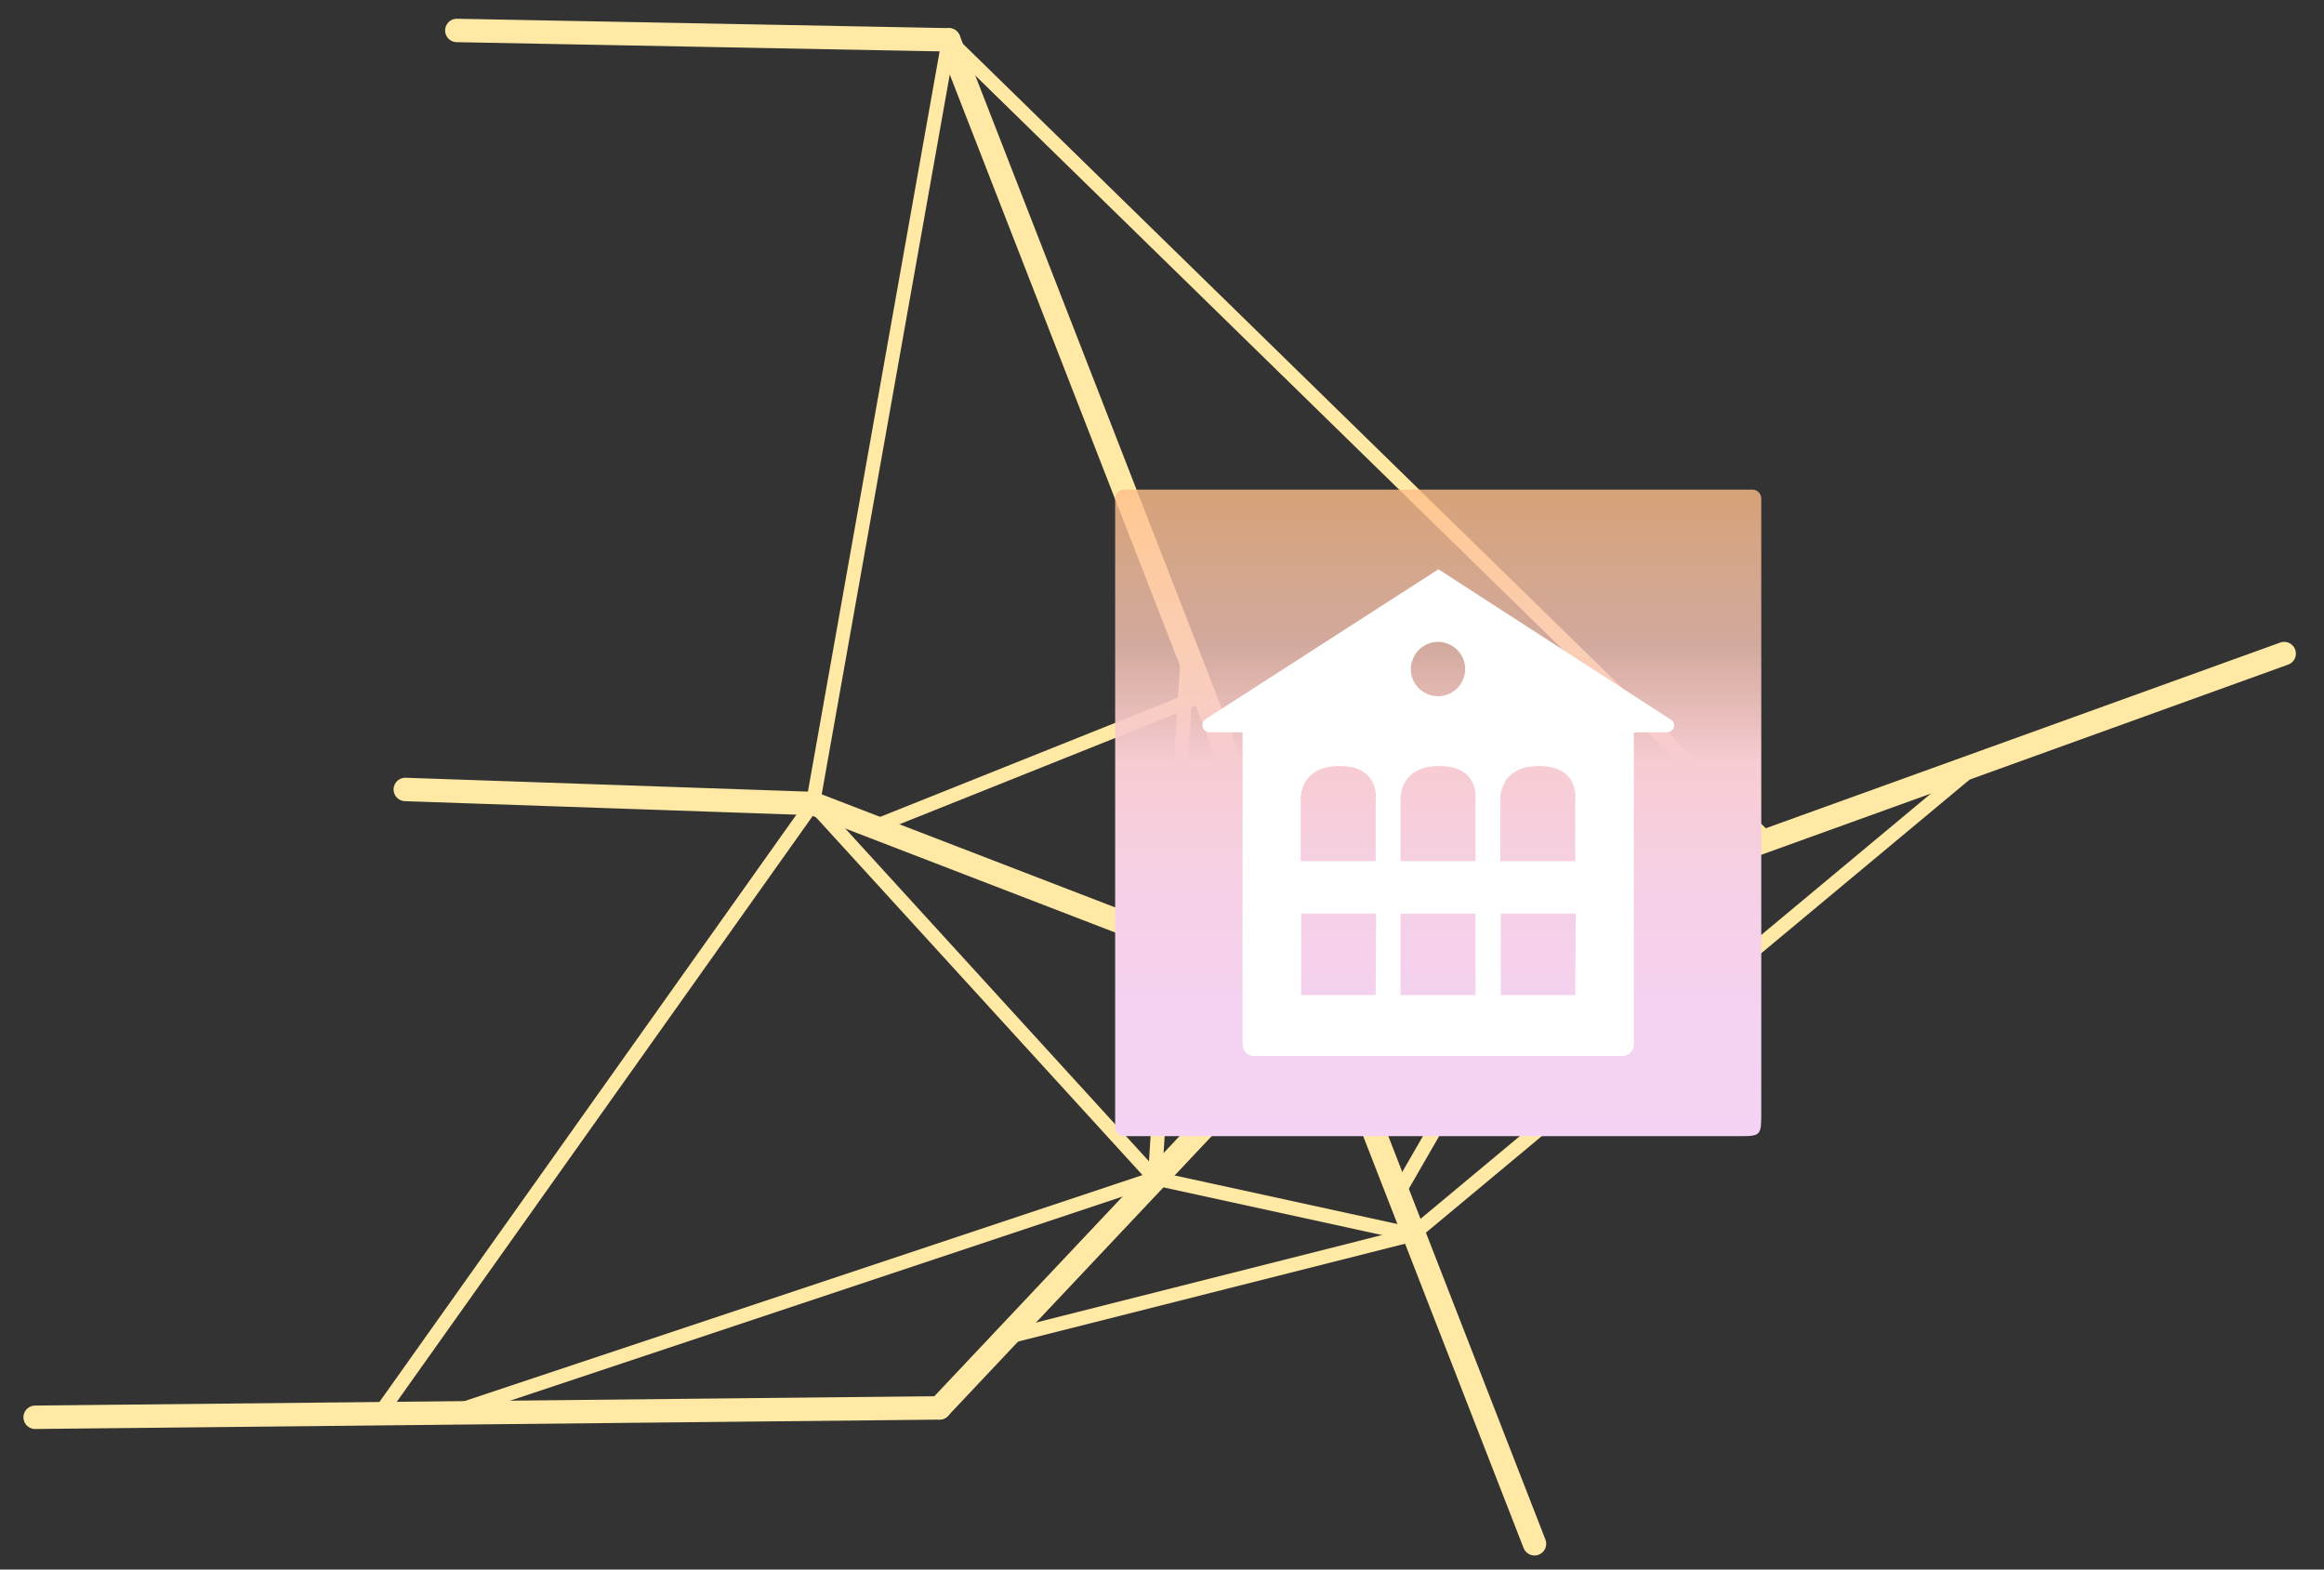 <?xml version="1.0" encoding="utf-8"?>
<!-- Generator: Adobe Illustrator 22.0.0, SVG Export Plug-In . SVG Version: 6.00 Build 0)  -->
<svg version="1.1" id="Calque_1" xmlns="http://www.w3.org/2000/svg" xmlns:xlink="http://www.w3.org/1999/xlink" x="0px" y="0px"
	 viewBox="0 0 496 335" style="enable-background:new 0 0 496 335;" xml:space="preserve">
<rect x="0" y="0" width="496" height="335" fill="#333333" stroke="none"/>
<style type="text/css">
	.st0{fill:none;stroke:#FFE9A4;stroke-width:5;stroke-linecap:round;stroke-miterlimit:10;}
	.st1{fill:none;stroke:#FFE9A4;stroke-width:3;stroke-linecap:round;stroke-miterlimit:10;}
	.st2{fill:url(#SVGID_1_);}
	.st3{fill:#FFFFFF;}
</style>
<g>
	<line class="st0" x1="327.5" y1="329.5" x2="202.5" y2="8.5"/>
	<line class="st0" x1="97.5" y1="6.5" x2="202.5" y2="8.5"/>
	<line class="st0" x1="200.5" y1="300.5" x2="282.5" y2="213.5"/>
	<line class="st0" x1="487.5" y1="139.5" x2="282.5" y2="213.5"/>
	<line class="st0" x1="86.5" y1="168.5" x2="173.5" y2="171.5"/>
	<line class="st0" x1="282.5" y1="213.5" x2="173.5" y2="171.5"/>
	<line class="st0" x1="7.5" y1="302.5" x2="200.5" y2="300.5"/>
	<line class="st1" x1="173.5" y1="171.5" x2="80.5" y2="302.5"/>
	<line class="st1" x1="246.5" y1="251.5" x2="253.5" y2="139.5"/>
	<line class="st1" x1="202.5" y1="8.5" x2="173.5" y2="171.5"/>
	<line class="st1" x1="246.5" y1="251.5" x2="173.5" y2="171.5"/>
	<line class="st1" x1="96.5" y1="301.5" x2="246.5" y2="251.5"/>
	<line class="st1" x1="214.5" y1="285.5" x2="301.5" y2="263.5"/>
	<line class="st1" x1="246.5" y1="251.5" x2="301.5" y2="263.5"/>
	<line class="st1" x1="421.5" y1="163.5" x2="301.5" y2="263.5"/>
	<line class="st1" x1="332.5" y1="195.5" x2="298.5" y2="254.5"/>
	<line class="st1" x1="202.5" y1="8.5" x2="377.5" y2="179.5"/>
	<line class="st1" x1="256.5" y1="148.5" x2="186.5" y2="176.5"/>
</g>
<g>
	
		<linearGradient id="SVGID_1_" gradientUnits="userSpaceOnUse" x1="306.959" y1="93.5" x2="306.959" y2="231.5" gradientTransform="matrix(1 0 0 -1 0 336)">
		<stop  offset="4.150707e-07" style="stop-color:#F4D3F4"/>
		<stop  offset="0.204" style="stop-color:#F4D2F0"/>
		<stop  offset="0.394" style="stop-color:#F6D0E5"/>
		<stop  offset="0.579" style="stop-color:#F7CCD2"/>
		<stop  offset="0.76" style="stop-color:#FAC7B8;stop-opacity:0.8"/>
		<stop  offset="0.938" style="stop-color:#FEC196;stop-opacity:0.8"/>
		<stop  offset="1" style="stop-color:#FFBE88;stop-opacity:0.8"/>
	</linearGradient>
	<path class="st2" d="M370.9,242.5h-131c-1.1,0-1.9-0.9-1.9-1.9V106.4c0-1.1,0.9-1.9,1.9-1.9H374c1.1,0,1.9,0.9,1.9,1.9v130.7
		C375.9,242.5,375.9,242.5,370.9,242.5z"/>
	<path class="st3" d="M356.6,153.6L307,121.5l-49.7,32c-1.2,0.8-0.7,2.8,0.9,2.8h7V223c0,1.3,1.1,2.4,2.4,2.4h78.7
		c1.3,0,2.4-1.1,2.4-2.4v-66.7h7C357.3,156.3,357.9,154.4,356.6,153.6z M293.6,212.4h-15.9v-17.4h16L293.6,212.4L293.6,212.4z
		 M293.6,170.8v13h-16v-13c0,0-0.5-7.3,8.3-7.3C294.7,163.5,293.6,170.8,293.6,170.8z M314.9,212.4h-16v-17.4h16V212.4z
		 M314.9,170.8v13h-16v-13c0,0-0.5-7.3,8.3-7.3C316,163.5,314.9,170.8,314.9,170.8z M336.2,212.4h-15.9v-17.4h16L336.2,212.4
		L336.2,212.4z M336.2,170.8v13h-16v-13c0,0-0.5-7.3,8.3-7.3C337.2,163.5,336.2,170.8,336.2,170.8z M306.9,137
		c3.2,0,5.8,2.6,5.8,5.8s-2.6,5.8-5.8,5.8s-5.8-2.6-5.8-5.8C301.2,139.5,303.8,137,306.9,137z"/>
</g>
</svg>
